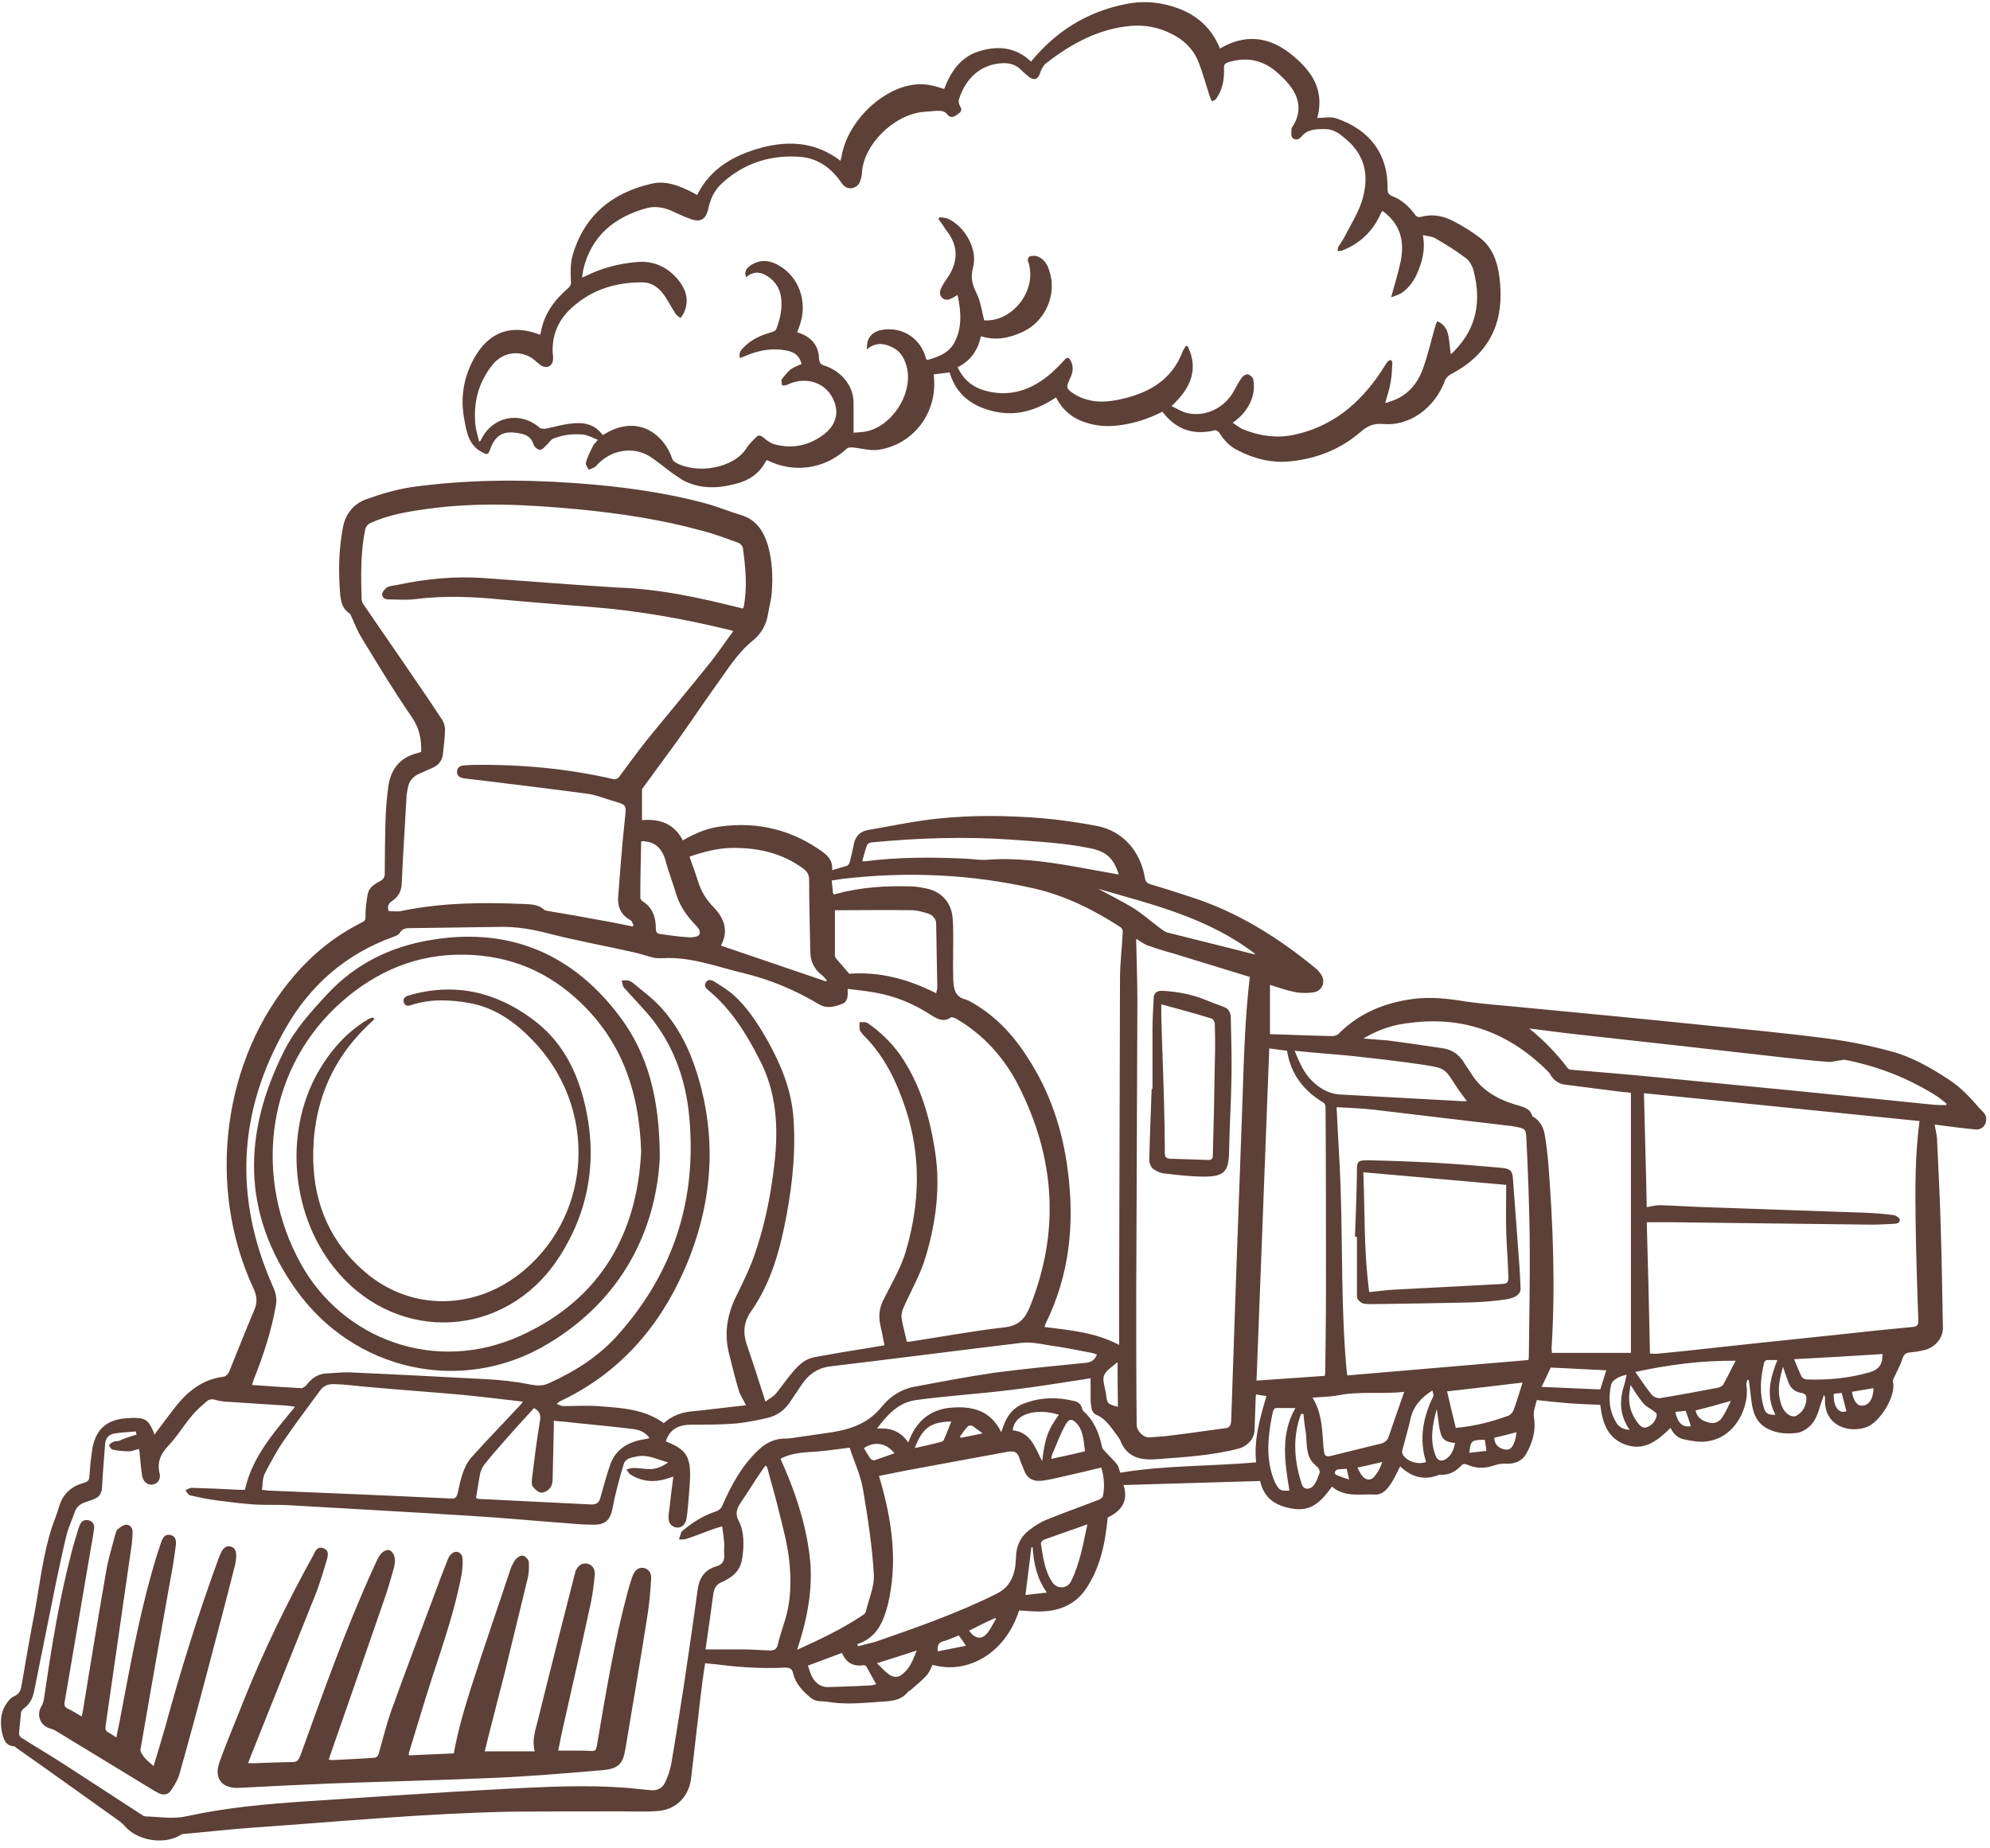 <svg width="646" height="600" viewBox="0 0 646 600" fill="none" xmlns="http://www.w3.org/2000/svg">
<mask id="mask0_55_648" style="mask-type:luminance" maskUnits="userSpaceOnUse" x="0" y="149" width="646" height="451">
<path d="M0 149.059H645.162V600H0V149.059Z" fill="white"/>
</mask>
<g mask="url(#mask0_55_648)">
<path d="M50.134 465.793C52.587 462.567 54.906 459.341 57.359 456.25C61.358 451.344 66.129 447.749 72.681 446.976C73.32 446.841 74.093 446.068 74.362 445.43C77.083 438.71 79.772 431.888 82.594 425.202C83.636 422.749 83.4 420.665 82.224 418.212C66.902 385.114 72.312 343.75 95.497 316.801C101.68 309.576 108.905 303.797 117.406 299.529C118.448 299.025 118.683 298.622 118.683 297.345C118.582 295.027 118.952 292.708 119.355 290.39C119.724 288.206 121.539 287.029 123.32 286.122C124.362 285.618 124.899 284.845 124.899 283.669C124.899 278.024 125 272.211 125.134 266.532C125.269 262.802 125.538 259.207 126.042 255.443C126.814 249.798 129.771 245.934 135.585 244.489C135.954 244.388 136.358 244.254 136.727 244.119C136.862 239.986 136.089 236.257 133.636 232.762C127.856 224.395 122.681 215.759 117.406 207.123C116.129 205.074 115.222 202.755 114.18 200.437C113.911 199.899 113.81 199.395 113.407 199.126C111.223 197.715 110.719 195.531 110.45 193.212C109.812 185.719 109.946 178.394 111.358 171.035C112.265 166.666 114.953 163.441 119.086 162.029C123.723 160.349 128.629 158.938 133.501 158.165C151.176 155.712 168.952 155.578 186.727 156.855C201.042 157.896 215.222 159.711 229.032 163.441C232.897 164.482 236.626 166.028 240.356 167.171C245.397 168.582 247.816 172.345 249.261 176.982C250.672 181.989 250.941 187.029 250.538 192.171C250.403 194.489 249.765 196.808 249.362 199.126C248.858 202.621 247.177 205.712 244.489 207.896C239.315 212.029 235.988 217.708 232.224 222.849C227.991 228.763 223.858 234.98 219.624 240.894C215.995 245.934 212.399 250.672 208.77 255.712C208.669 255.847 208.401 256.115 208.401 256.351C208.401 259.576 208.401 262.802 208.401 266.297C214.18 265.759 218.851 267.439 221.673 272.849C225.672 270.531 229.671 268.851 233.905 268.347C246.169 266.667 257.359 269.489 267.406 276.848C269.22 278.259 270.397 279.939 270.128 282.527C271.808 281.989 273.354 281.619 274.899 281.115C275.269 280.981 275.672 280.443 275.806 280.074C276.311 278.024 276.815 275.941 277.218 273.891C277.722 271.438 279.402 269.892 281.72 269.489C289.315 268.212 296.942 266.532 304.671 265.759C315.759 264.617 326.848 264.751 338.038 265.625C344.22 266.162 350.302 267.07 356.351 268.212C364.483 269.892 370.262 276.344 371.673 285.114C371.942 286.391 372.446 286.761 373.622 287.164C377.991 288.441 382.393 289.852 386.761 291.297C401.579 296.068 414.583 304.167 426.579 313.978C427.487 314.617 428.259 315.524 428.898 316.431C430.444 318.851 429.167 321.841 426.311 322.211C424.395 322.48 422.211 322.48 420.262 322.076C417.708 321.572 415.121 320.665 412.265 319.758C412.265 325.302 412.265 330.712 412.265 335.753C419.12 335.988 425.807 336.257 432.527 336.391C433.165 336.391 434.073 336.122 434.442 335.753C441.264 328.797 449.798 325.437 459.308 324.261C464.852 323.622 470.262 324.261 475.807 325.168C482.124 326.075 488.441 326.478 494.758 327.117C513.575 328.931 532.527 330.712 551.344 332.661C565.256 334.072 579.167 335.349 593.078 337.164C600.067 338.071 607.023 339.482 613.71 341.297C620.531 343.078 626.613 346.572 632.527 350.437C636.526 353.024 639.617 356.351 642.709 359.98C642.977 360.249 643.213 360.484 643.481 360.753C644.758 361.895 645.161 363.206 644.523 364.751C643.885 366.297 642.44 366.935 640.894 366.667C636.929 366.297 632.93 365.759 629.066 365.255C628.797 365.255 628.394 365.121 628.024 365.121C628.293 366.667 628.663 368.111 628.797 369.657C629.167 378.528 629.704 387.567 629.94 396.438C630.343 407.93 630.477 419.523 630.713 430.981C630.847 434.341 628.159 437.567 624.664 438.34C623.118 438.71 621.573 438.978 619.893 439.113C618.75 439.247 618.213 439.617 617.708 440.793C616.936 443.111 615.793 445.296 614.752 447.48C614.617 447.883 614.348 448.253 614.483 448.656C615.659 453.024 610.249 462.063 605.612 463.474C599.53 465.39 592.07 462.567 592.44 454.2C592.44 453.797 592.44 453.427 592.07 452.89C591.936 453.293 591.801 453.797 591.667 454.2C590.39 457.392 589.987 461.021 587.164 463.34C586.257 464.113 584.98 464.886 583.804 465.155C580.477 465.659 576.983 465.524 573.757 463.844C570.296 462.063 569.12 458.938 568.616 455.343C568.347 452.89 567.977 450.437 567.708 448.118C567.574 448.118 567.44 448.118 567.204 447.984C567.07 448.656 566.801 449.16 566.936 449.798C567.977 456.25 563.71 466.7 554.167 467.977C551.714 468.347 549.16 467.843 546.707 467.339C544.624 466.935 543.213 465.524 542.305 463.609C538.307 467.473 534.073 471.203 527.89 469.12C521.842 467.07 520.161 461.929 519.489 456.116C516.028 455.981 512.668 455.847 509.308 455.611C505.981 455.343 502.487 454.973 498.891 454.57C498.488 456.384 497.581 458.165 497.984 460.383C498.622 464.482 497.48 468.481 495.397 472.11C493.851 474.664 491.297 475.437 488.441 475.202C487.534 475.202 486.626 475.336 485.753 475.571C482.527 476.747 479.436 476.982 476.344 475.571C475.437 475.202 474.899 475.202 474.261 475.974C472.48 477.755 470.262 479.066 467.574 478.797C467.305 478.797 467.036 478.797 466.936 478.931C462.298 480.746 458.165 479.57 454.536 476.109C453.663 477.755 452.89 479.435 451.983 480.981C450.672 483.199 448.891 485.383 446.438 485.249C441.667 484.98 436.492 486.29 432.393 482.661C429.301 486.929 426.075 490.793 420.027 489.886C414.583 489.113 410.35 486.794 409.073 480.847C394.221 481.25 379.671 481.754 364.718 482.157C366.532 487.702 363.575 490.793 359.577 492.708C358.804 501.109 357.124 509.073 352.487 515.927C349.53 520.296 344.893 522.749 339.449 523.118C336.626 523.387 333.804 523.017 330.813 522.883C326.311 537.063 313.811 543.75 302.722 540.524C302.083 541.835 301.579 543.246 300.538 544.254C298.992 545.934 297.077 547.379 295.397 548.925C295.262 549.026 294.993 549.026 294.859 549.16C292.036 552.89 287.668 552.251 283.905 552.655C278.898 553.024 273.723 553.427 268.582 552.52C266.768 552.251 264.852 552.655 263.172 551.243C260.585 549.026 258.266 546.707 257.493 543.38C257.124 541.7 256.351 541.431 254.671 541.431C250.403 541.7 246.169 541.566 241.767 541.297C237.534 541.062 233.266 540.39 228.898 540.02C228.36 543.38 227.856 546.976 227.453 550.571C226.445 559.476 225.403 568.38 224.362 577.251C223.723 583.065 219.724 587.433 213.81 587.97C209.812 588.34 205.813 588.105 201.815 588.105C189.953 588.105 178.125 588.105 166.129 588.206C138.172 588.743 110.181 591.431 82.224 593.38C74.765 593.884 67.272 594.792 59.677 595.43C59.274 595.43 58.904 595.565 58.501 595.833C53.226 599.059 44.59 597.614 40.591 592.977C40.087 592.339 39.449 591.835 38.777 591.297C27.587 583.333 16.499 575.336 5.275 567.473C5.04 567.204 4.771 566.969 4.368 566.969C1.68 566.7 1.176 564.617 0.638 562.433C-7.45466e-05 559.341 0.134 556.25 1.814 553.562C2.453 552.52 3.36 551.344 4.368 550.84C6.048 550.202 6.687 549.026 6.956 547.48C8.367 539.247 9.778 530.981 11.357 522.883C13.004 513.743 14.046 504.335 17.003 495.43C17.776 493.246 18.683 491.028 19.321 488.71C20.632 484.745 23.454 482.426 27.453 481.384C28.595 480.981 28.999 480.477 28.999 479.301C29.267 476.21 29.503 473.118 30.04 470.027C31.183 463.978 34.812 460.887 40.995 460.484C41.364 460.484 41.767 460.484 42.271 460.383C47.177 460.249 48.085 460.753 50 465.255C49.865 465.39 50 465.659 50.134 465.793ZM44.321 465.793C44.22 465.39 44.22 465.155 44.086 464.751C41.633 465.02 39.046 465.02 36.727 465.524C35.45 465.793 34.274 466.935 34.14 468.616C33.77 473.387 33.367 478.159 33.132 482.93C32.997 484.745 32.359 485.887 30.914 486.525C29.906 487.063 28.864 487.298 27.823 487.702C26.176 488.206 25 489.113 24.361 490.659C23.454 493.38 22.177 495.934 21.539 498.656C20.228 503.931 19.187 509.207 18.044 514.516C15.726 525.974 13.407 537.567 11.089 549.026C10.685 551.243 9.778 553.159 7.863 554.57C7.359 554.973 6.821 555.612 6.821 556.116C6.586 558.434 6.317 560.753 6.183 563.071C6.183 563.474 6.687 564.113 7.224 564.382C11.458 567.07 15.86 569.657 20.094 572.379C28.864 578.024 37.5 583.703 46.27 589.382C46.64 589.651 47.043 589.751 47.413 589.751C51.68 589.886 55.947 590.659 60.316 589.751C73.085 586.929 85.954 585.753 98.992 584.879C121.001 583.434 143.044 581.888 165.087 580.746C177.856 580.108 190.726 579.469 203.495 580.477C206.082 580.746 208.77 581.015 211.358 581.25C213.172 581.384 214.852 580.746 215.726 579.066C216.767 577.016 217.54 574.798 217.944 572.48C219.355 564.247 220.632 555.88 221.942 547.614C223.488 537.198 225.034 526.747 226.445 516.297C226.949 512.433 228.629 509.745 232.493 508.569C234.442 508.064 235.316 506.754 235.081 504.57C234.946 503.427 235.215 502.117 235.081 500.84C234.946 499.16 234.677 497.345 234.442 495.564C232.997 495.934 231.855 496.337 230.813 496.707C228.125 497.749 225.403 498.79 222.715 499.664C222.043 499.933 221.169 499.798 220.397 499.798C220.632 499.025 220.901 498.253 221.169 497.48C221.27 497.245 221.673 496.976 221.942 496.707C225.034 494.153 228.36 492.07 232.224 490.793C233.401 490.39 234.039 489.886 234.543 488.71C237.399 482.157 240.759 475.974 246.035 470.934C248.723 468.347 251.714 466.935 255.444 467.07C255.948 467.07 256.351 466.935 256.855 466.935C260.45 466.431 263.945 465.927 267.54 465.39C274.63 464.482 281.351 462.836 286.223 456.754C288.811 453.528 292.44 451.109 296.539 450.302C305.309 448.656 314.079 446.976 322.984 445.665C332.762 444.388 342.54 443.481 352.487 442.473C354.167 442.339 355.444 441.566 356.082 439.751C355.444 439.617 354.94 439.348 354.402 439.247C349.765 438.34 345.128 437.433 340.491 436.794C337.534 436.257 334.308 435.618 331.351 436.021C310.854 438.474 290.222 441.163 269.724 443.616C265.087 444.12 262.13 446.573 259.812 450.202C258.669 451.882 257.628 453.528 256.452 455.208C254.671 457.93 252.218 459.61 249.126 460.383C245.766 461.156 242.406 461.794 239.079 462.164C234.173 462.567 229.267 462.567 224.362 462.567C220.397 462.567 217.406 463.978 216.129 467.977C222.715 470.564 224.261 472.883 223.992 480.074C223.858 483.064 223.589 486.021 223.354 488.844C223.219 490.255 223.085 491.801 222.816 493.246C222.446 495.161 221.035 496.203 219.489 495.934C217.944 495.699 216.902 494.388 217.036 492.473C217.036 491.7 217.171 490.927 217.272 490.155C217.675 486.66 218.044 483.199 218.582 479.435C217.54 479.704 216.902 479.973 216.129 480.208C212.13 481.384 208.266 480.981 204.772 478.797C204.133 478.427 203.763 477.655 203.36 477.117C204.133 476.882 204.906 476.613 205.679 476.613C207.493 476.613 209.173 476.982 210.988 476.982C213.038 476.982 214.953 476.21 216.902 474.798C213.306 473.891 210.215 472.11 206.72 472.883C204.906 473.253 202.991 473.521 202.453 475.437C201.042 480.074 199.765 484.845 198.858 489.617C198.219 493.246 196.673 495.027 192.944 495.027C190.356 495.027 187.903 494.926 185.316 494.657C174.63 493.884 163.945 492.843 153.36 492.204C133.501 490.927 113.676 489.886 93.817 488.71C90.087 488.474 86.358 488.71 82.594 488.474C78.629 488.206 74.63 487.702 70.497 487.164C67.54 486.794 64.583 486.156 61.727 485.517C61.089 485.383 60.685 484.476 60.181 483.837C60.82 483.569 61.593 483.064 62.231 483.064C67.406 483.199 72.413 483.434 77.587 483.703C78.226 483.703 78.999 483.703 79.503 483.703C81.956 472.749 89.046 465.02 95.766 456.754C94.859 456.62 94.086 456.519 93.313 456.384C87.265 455.981 81.183 455.611 75.134 455.208C73.454 455.074 71.774 455.074 70.228 454.57C68.952 454.2 68.044 454.2 67.137 454.973C65.356 456.519 63.542 458.064 62.13 459.845C59.543 462.937 57.493 466.431 54.772 469.254C52.184 471.976 50.907 474.664 51.815 478.427C52.319 480.343 51.042 481.888 49.361 482.023C47.816 482.157 46.539 481.116 46.136 479.2C45.766 476.882 45.632 474.563 45.363 472.245C45.363 471.573 45.228 471.068 45.094 470.43C43.952 470.665 42.91 471.203 42.003 471.203C40.222 471.203 38.407 471.068 36.593 470.665C36.089 470.564 35.45 469.657 35.45 469.254C35.45 468.884 36.358 468.347 36.861 468.112C37.365 467.843 38.004 467.977 38.542 467.843C40.591 466.935 42.54 466.297 44.321 465.793ZM81.821 449.664C87.265 450.067 92.54 450.437 97.816 450.706C98.32 450.706 99.093 450.202 99.496 449.664C101.176 447.48 103.226 446.068 105.948 445.934C108.401 445.8 110.719 445.564 113.138 445.564C127.856 446.203 142.406 446.976 157.09 447.749C162.13 447.984 167.171 448.521 172.177 449.53C174.496 449.933 176.176 450.067 178.36 449.025C186.862 445.161 194.59 440.255 200.806 433.165C218.716 412.937 226.311 389.348 223.723 362.433C222.715 351.21 219.086 340.658 212.265 331.62C209.308 327.755 205.679 324.261 202.453 320.531C202.083 320.027 202.083 319.119 201.815 318.347C202.587 318.347 203.226 318.212 203.898 318.347C204.402 318.481 205.04 318.75 205.444 319.119C208.535 321.707 211.761 324.025 214.449 326.982C220.128 333.165 223.858 340.658 226.311 348.622C232.997 370.161 231.216 391.297 222.312 411.929C213.945 431.116 200.806 446.068 181.586 455.074C181.452 455.208 181.317 455.343 180.679 455.847C181.586 456.116 182.224 456.519 182.863 456.519C186.996 456.519 191.129 456.25 195.262 456.62C202.352 457.157 209.442 457.661 215.491 462.063C217.944 459.845 220.766 458.703 223.992 458.3C225.907 458.064 227.991 457.93 229.906 457.661C234.039 457.157 238.038 456.754 242.171 456.25C241.263 454.435 240.222 452.89 239.718 451.109C238.542 447.211 237.634 443.246 236.626 439.348C235.081 433.064 235.988 427.117 238.811 421.203C241.398 416.028 243.952 410.753 245.632 405.343C248.589 396.304 250.403 386.895 251.445 377.386C252.722 365.759 252.083 354.57 246.539 343.985C242.305 335.618 237.399 327.755 230.175 321.707C229.402 321.068 228.36 320.296 229.133 318.985C229.906 317.708 231.216 318.212 232.124 318.851C234.173 320.161 236.358 321.438 238.172 323.118C242.944 327.386 246.27 332.796 249.362 338.206C253.495 345.665 256.72 353.528 257.493 362.029C258.401 372.749 257.359 383.434 255.444 393.985C253.36 405.208 250.538 416.163 243.851 425.706C241.398 429.167 241.129 432.661 242.406 436.525C244.489 442.574 246.405 448.521 248.488 455.074C249.765 454.066 250.941 453.528 251.714 452.655C253.259 450.84 254.671 448.757 256.216 446.841C258.401 444.12 260.585 441.431 264.315 440.659C269.355 439.751 274.395 438.844 279.402 438.071C281.989 437.702 284.577 437.164 287.13 436.794C286.626 434.341 286.223 432.157 285.719 429.973C285.081 426.848 285.585 424.16 287.13 421.337C289.583 416.431 292.44 411.66 293.985 406.485C298.622 390.894 299.126 375.302 293.851 359.577C290.995 351.075 287.265 343.347 281.082 336.895C280.309 336.122 279.536 335.349 279.133 334.442C278.898 333.669 279.032 332.796 279.032 331.888C279.906 331.888 280.948 331.754 281.586 332.124C285.719 334.98 289.214 338.34 292.171 342.439C298.858 352.117 301.949 363.071 303.629 374.395C305.309 385.753 303.763 397.077 300.538 407.93C298.858 413.71 295.766 418.985 293.313 424.529C292.809 425.571 292.54 426.982 292.675 428.024C293.078 430.611 293.851 433.064 294.355 435.618C294.624 435.618 294.993 435.618 295.262 435.618C305.444 434.073 315.625 432.157 325.941 430.981C330.444 430.477 332.493 428.528 334.173 424.664C344.22 399.933 342.54 375.941 330.578 352.386C325.941 343.347 319.22 335.887 310.35 330.712C309.812 330.477 308.905 330.074 308.669 330.343C306.485 331.888 304.536 330.981 302.621 329.805C296.808 325.941 290.625 323.387 283.804 322.211C280.948 321.707 278.125 321.438 275.168 321.068C275.269 323.253 275.269 325.302 273.354 325.941C271.035 326.848 268.448 327.621 265.86 326.075C258.132 321.438 249.899 317.977 241.129 315.894C232.493 313.844 223.992 310.484 214.852 311.122C214.079 311.122 213.172 311.122 212.399 310.988C210.215 310.484 207.997 309.711 205.813 309.207C196.673 307.124 187.399 305.477 178.226 303.125C172.816 301.714 167.54 300.806 162.13 300.941C152.587 301.075 143.044 301.21 133.501 301.344C131.956 301.344 130.679 301.344 129.771 302.89C129.402 303.528 128.495 303.898 127.722 304.167C112.265 309.711 100.638 319.892 92.675 333.938C77.184 361.021 75.907 388.978 88.542 417.574C89.449 419.523 89.953 421.438 89.583 423.656C88.138 432.157 85.45 440.255 82.224 448.253C82.224 448.521 81.956 449.025 81.821 449.664ZM241.129 197.58C241.129 197.446 241.263 197.345 241.398 197.211C242.675 190.625 242.036 184.173 241.129 177.755C240.995 177.218 240.356 176.579 239.852 176.31C235.988 174.899 231.989 173.353 227.991 172.345C214.852 168.716 201.31 166.666 187.634 165.356C171.27 163.81 154.906 162.937 138.542 165.255C132.224 166.129 125.907 167.171 120.128 169.892C119.456 170.127 118.817 171.035 118.582 171.673C117.036 179.301 117.137 186.895 117.406 194.489C117.406 195.128 117.675 195.8 118.044 196.304C121.909 201.982 125.773 207.527 129.637 213.172C134.173 219.892 138.81 226.445 143.179 233.165C143.952 234.207 144.456 235.618 144.456 236.895C144.456 239.348 144.086 241.935 143.817 244.489C143.683 246.707 142.54 248.353 140.491 249.261C139.046 249.899 137.5 250.571 136.089 251.21C134.039 252.117 132.728 253.662 132.359 255.981C132.224 256.989 131.956 257.896 131.956 258.938C131.452 268.212 130.813 277.621 130.41 286.895C130.309 289.617 129.133 291.297 127.218 292.574C126.042 293.347 125.672 294.388 126.176 295.8C127.453 295.8 128.864 296.068 130.175 295.8C143.179 293.078 156.317 292.943 169.489 293.481C171.909 293.615 174.63 293.481 176.68 295.396C176.949 295.665 177.587 295.665 177.991 295.8C183.401 296.707 188.81 297.614 194.086 298.622C197.816 299.261 201.579 300.033 205.309 300.806C205.444 300.706 205.544 300.571 205.679 300.437C205.309 299.798 205.175 299.025 204.671 298.757C201.579 297.076 200.403 294.388 200.672 291.163C201.31 282.661 201.949 274.261 202.856 265.894C203.36 261.257 203.495 261.391 199.126 260.08C196.405 259.308 193.716 258.165 190.995 257.762C180.544 256.351 170.128 255.074 159.677 253.797C156.72 253.394 153.864 253.125 150.907 252.755C149.63 252.621 148.219 252.117 148.353 250.437C148.454 248.891 149.765 248.488 151.042 248.488C151.815 248.488 152.722 248.353 153.495 248.353C168.952 248.118 184.173 249.529 199.261 252.99C199.765 253.125 200.538 252.755 200.907 252.352C203.898 248.353 206.72 244.388 209.812 240.49C216.499 232.258 223.354 224.126 230.04 215.759C232.897 212.298 235.316 208.535 238.038 204.939C237.265 204.671 236.626 204.435 235.854 204.301C221.405 200.806 206.72 198.219 191.902 197.076C182.09 196.304 172.312 195.531 162.5 194.623C153.36 193.716 144.22 193.347 135.047 194.489C132.09 194.892 129.133 194.623 126.042 194.623C124.866 194.623 123.858 193.851 124.093 192.708C124.227 191.935 125.134 191.028 125.773 190.625C126.814 190.121 128.091 190.121 129.267 189.852C138.273 187.937 147.581 187.029 156.855 187.668C171.27 188.709 185.853 189.852 200.269 190.759C213.945 191.162 227.453 194.119 241.129 197.58ZM535.618 439.482C536.761 439.482 537.534 439.617 538.307 439.482C545.296 438.844 552.251 438.071 559.207 437.298C575.706 435.484 592.305 433.837 608.804 432.023C612.803 431.62 616.801 431.25 620.8 430.847C621.842 430.746 622.749 430.611 622.749 428.931C622.346 417.843 621.976 406.754 621.842 395.531C621.707 385.114 621.707 374.664 623.118 363.978C593.481 361.021 563.844 357.93 533.669 354.939C533.938 367.439 534.342 379.704 534.577 391.935C536.122 391.667 537.433 391.297 538.844 391.297C543.75 391.431 548.622 391.801 553.394 391.935C570.8 392.574 588.206 393.111 605.612 393.75C608.703 393.884 611.66 394.12 614.752 394.523C615.524 394.657 616.667 395.43 616.667 395.934C616.936 397.077 615.659 397.345 614.752 397.345C612.299 397.48 609.846 397.614 607.393 397.614C586.022 397.345 564.751 397.077 543.347 396.841C540.524 396.841 537.668 396.841 534.577 396.841C534.98 411.156 535.35 425.302 535.618 439.482ZM363.307 436.66C363.307 429.57 363.307 422.883 363.307 416.163C363.441 383.434 363.441 350.706 363.575 318.078C363.575 312.802 364.214 307.661 364.483 302.486C364.483 302.117 364.214 301.344 363.811 301.075C355.074 295.396 345.766 290.759 335.585 288.441C315.121 283.804 294.355 282.896 273.488 285.349C272.312 285.484 271.169 285.753 269.993 285.887C270.128 287.433 270.262 288.71 270.397 289.852C270.397 289.986 270.531 290.121 270.632 290.39C270.901 290.39 271.169 290.39 271.304 290.255C279.268 288.071 287.534 287.533 295.766 287.802C297.581 287.802 299.395 288.206 301.176 288.575C305.578 289.617 308.535 292.843 309.173 297.345C309.442 299.664 309.442 302.117 309.442 304.57C309.442 309.072 309.308 313.441 309.442 317.977C309.577 320.934 309.946 323.757 313.575 324.529C313.945 324.664 314.348 324.933 314.718 325.033C322.581 329.301 328.629 335.618 333.401 343.078C340.894 354.435 344.993 366.935 346.673 380.343C348.858 397.48 347.211 413.978 339.449 429.704C339.348 429.939 339.214 430.343 339.079 430.847C347.312 431.888 355.444 432.527 363.307 436.66ZM368.851 304.805C368.851 305.343 368.851 305.712 368.851 306.115C368.985 312.433 369.221 318.75 369.221 324.933C369.12 356.62 368.985 388.34 368.851 420.027C368.851 434.207 368.851 448.387 368.985 462.567C368.985 464.617 371.169 466.801 373.085 466.7C374.765 466.566 376.445 466.431 378.259 466.297C384.711 465.524 391.129 464.617 397.715 463.71C399.126 463.609 399.53 462.836 399.664 461.391C400.807 427.52 401.983 393.481 403.259 359.577C403.764 345.531 404.032 331.351 405.712 317.204C405.309 317.07 404.671 316.801 404.032 316.667C397.446 314.617 390.894 312.668 384.308 310.618C380.712 309.442 376.983 308.568 373.488 307.258C371.808 306.888 370.531 305.847 368.851 304.805ZM442.574 337.164C445.128 337.433 447.85 337.567 450.437 337.802C456.485 338.575 462.534 339.482 468.616 340.39C471.573 340.894 473.891 342.574 475.437 345.296C476.075 346.304 476.848 347.345 477.487 348.387C480.712 353.797 485.854 356.754 491.667 358.568C493.985 359.341 496.573 359.476 497.48 362.433C497.48 362.567 497.715 362.668 497.85 362.668C500.034 363.978 501.075 366.163 501.479 368.481C501.983 371.572 502.352 374.664 502.621 377.755C504.167 397.749 504.94 417.843 503.663 437.937C503.663 438.34 503.797 438.71 503.797 439.247C512.299 439.247 520.665 439.247 529.436 439.247C529.436 411.257 529.436 383.031 529.436 354.805C528.528 354.704 527.756 354.57 526.983 354.57C520.531 353.797 514.079 352.89 507.762 352.117C505.981 351.848 504.57 350.84 503.528 349.294C503.26 348.757 502.89 348.253 502.487 347.849C490.256 335.618 475.672 329.939 458.434 332.023C452.487 332.527 447.346 334.341 442.574 337.164ZM433.938 359.476C433.938 359.98 433.804 360.249 433.938 360.349C434.308 368.985 434.946 377.621 435.215 386.257C435.854 405.847 435.35 425.571 437.164 445.161C437.164 445.564 437.298 446.068 437.399 446.573C457.124 444.892 476.579 443.246 496.169 441.566C496.304 440.659 496.304 440.255 496.304 439.751C496.438 427.117 496.707 414.617 496.573 401.982C496.438 391.431 496.035 380.847 495.531 370.296C495.397 366.431 495.262 366.431 491.532 365.759C491.028 365.659 490.524 365.524 489.987 365.524C475.437 363.844 460.854 362.029 446.438 360.349C442.305 359.845 438.172 359.711 433.938 359.476ZM278.259 533.837C278.36 534.106 278.495 534.207 278.629 534.476C280.444 533.972 282.359 533.569 284.173 533.064C297.446 528.427 310.854 523.79 323.488 517.473C326.848 515.793 328.495 513.34 329.268 510.114C329.671 508.703 329.671 507.292 329.805 505.88C329.805 502.117 331.216 499.025 334.039 496.841C335.719 495.564 337.668 494.254 339.583 493.481C345.262 491.163 351.075 489.113 356.72 486.929C357.258 486.66 357.897 486.29 358.031 485.753C358.669 482.661 358.401 479.435 357.493 476.478C353.259 477.52 348.992 478.528 344.893 479.435C342.675 479.973 340.491 480.477 338.307 480.746C335.081 481.116 333.266 479.839 332.258 476.882C331.72 475.571 331.216 474.429 330.813 473.118C330.175 471.337 329.032 471.068 327.218 471.337C318.212 473.017 309.039 474.664 300.034 476.344C295.128 477.251 290.356 478.159 285.35 479.2C285.45 479.704 285.585 480.074 285.719 480.477C289.583 493.884 291.532 507.292 288.172 521.203C286.626 526.882 284.577 531.754 278.259 533.837ZM85.047 483.703C86.223 483.837 86.862 483.972 87.5 483.972C107.09 484.745 126.68 485.618 146.27 486.525C147.816 486.66 148.219 486.156 148.589 484.745C149.496 480.612 150.269 476.344 153.091 473.118C158.266 467.339 163.81 461.66 169.086 455.981C169.22 455.746 169.489 455.611 169.724 455.074C163.038 454.301 156.72 453.528 150.269 452.89C140.491 451.982 130.679 451.344 120.901 450.437C117.036 450.202 113.138 449.53 109.274 449.429C107.359 449.294 105.41 449.429 103.999 451.344C100.134 456.62 96.136 461.929 92.406 467.339C89.953 470.8 87.903 474.664 85.954 478.427C85.181 479.973 85.316 481.888 85.047 483.703ZM412.03 340.39C410.618 376.478 409.308 412.298 407.897 448.253C415.356 447.749 422.581 447.211 430.074 446.707C430.074 446.337 430.208 445.8 430.208 445.296C430.309 436.257 430.444 427.251 430.444 418.347C430.444 398.757 430.444 379.066 430.309 359.476C430.309 358.938 430.074 358.3 429.671 358.031C423.219 354.167 418.985 348.757 417.809 341.163C415.894 340.894 413.945 340.658 412.03 340.39ZM496.438 333.938C501.21 337.802 505.343 342.07 508.938 346.841C509.207 347.211 509.846 347.345 510.35 347.345C519.12 348.118 527.89 348.757 536.761 349.664C567.204 352.621 597.48 355.578 627.89 358.703C629.167 358.804 630.477 358.804 631.754 358.804C631.754 358.703 631.889 358.568 631.889 358.3C630.847 357.527 629.839 356.62 628.663 355.847C619.523 350.067 609.577 346.169 599.026 344.12C598.522 343.985 597.984 344.254 597.48 344.254C596.069 344.388 594.758 344.892 593.347 344.758C588.206 344.388 582.93 343.75 577.756 343.212C555.074 340.658 532.527 338.071 509.98 335.618C505.444 335.114 500.941 334.442 496.438 333.938ZM253.36 473.656C257.762 483.3 261.223 493.38 262.668 503.931C264.214 514.617 262.265 525.067 258.77 535.652C266.532 532.157 273.488 528.797 280.04 524.429C280.444 524.16 280.948 523.79 281.082 523.253C281.989 519.254 283.905 515.155 283.669 511.156C283.132 501.982 281.72 492.843 280.175 483.703C279.402 478.931 277.218 474.429 275.806 470.027C272.312 470.43 269.22 470.934 266.129 471.203C261.761 471.573 257.359 471.438 253.36 473.656ZM268.078 318.615C268.179 318.481 268.313 318.481 268.448 318.347C267.944 317.843 267.54 317.204 267.036 316.801C264.315 314.751 263.038 312.164 263.038 308.804C262.903 301.21 262.668 293.481 262.668 285.887C262.668 284.072 262.13 283.031 260.719 281.989C253.763 276.848 245.766 275.168 237.265 275.302C232.762 275.437 228.36 276.579 223.858 278.125C224.765 280.981 225.806 283.535 226.579 286.122C227.587 289.348 229.267 292.171 231.72 294.624C235.316 298.387 236.492 302.486 234.039 307.023C245.397 310.887 256.72 314.751 268.078 318.615ZM229.032 535.517C233.132 535.517 236.862 535.517 240.759 535.517C243.851 535.517 246.808 535.753 249.899 535.887C251.311 535.887 252.218 535.383 252.487 533.972C252.991 531.754 253.763 529.57 254.402 527.386C256.855 520.296 256.989 512.937 256.082 505.612C255.444 500.571 254.032 495.564 252.856 490.659C251.714 485.887 250.269 481.116 248.992 476.21C248.858 476.109 248.589 475.974 248.488 475.84C247.95 476.613 247.446 477.251 246.942 478.024C244.724 481.25 242.675 484.61 240.491 487.836C239.18 489.751 238.542 491.431 239.852 493.884C241.633 497.48 241.532 501.613 240.995 505.612C240.625 508.703 239.18 510.887 236.626 512.433C235.854 512.836 235.215 513.34 234.442 513.609C232.762 514.247 231.855 515.524 231.586 517.339C230.813 523.253 229.906 529.335 229.032 535.517ZM154.536 486.391C155.04 486.525 155.175 486.66 155.309 486.66C167.54 487.298 179.772 487.836 192.171 488.474C193.582 488.474 194.489 487.836 194.859 486.391C195.901 482.796 196.808 479.2 198.085 475.571C199.496 471.438 202.587 469.019 206.586 467.843C207.863 467.473 209.308 467.339 210.854 466.935C209.543 465.02 207.628 464.247 205.544 463.978C199.126 463.206 192.675 462.567 186.223 461.929C184.173 461.66 182.09 461.525 179.772 461.29C179.772 462.164 179.772 462.836 179.772 463.609C179.671 469.12 179.536 474.664 179.402 480.208C179.402 481.25 179.133 482.527 178.495 483.199C177.856 483.972 176.546 484.745 175.538 484.61C174.63 484.476 173.589 483.434 172.95 482.661C172.581 482.157 172.581 481.116 172.681 480.208C173.454 473.891 174.227 467.574 175.269 461.391C175.672 459.341 175.134 458.165 173.353 457.157C169.355 461.525 165.356 465.927 161.492 470.43C159.946 472.11 158.535 473.891 157.09 475.706C156.586 476.344 156.216 477.251 155.948 478.024C155.41 480.612 155.04 483.434 154.536 486.391ZM294.859 468.347C297.312 461.391 302.083 457.527 308.905 457.023C315.491 456.519 321.539 457.796 325.034 465.02C325.403 463.978 325.538 463.474 325.807 462.836C326.949 459.61 328.898 457.023 332.258 455.746C337.534 453.663 343.078 453.528 348.488 454.839C349.899 455.074 350.941 455.847 351.311 457.392C351.311 457.661 351.445 457.93 351.714 458.165C355.175 461.29 356.855 465.39 357.762 469.892C357.897 470.564 358.669 471.068 359.039 471.573C360.215 472.883 361.492 474.025 362.534 475.336C363.172 476.109 363.307 477.251 363.676 478.159C378.259 475.706 392.944 476.109 407.762 474.798C406.989 467.204 409.073 460.249 411.122 453.293C410.081 453.159 408.938 452.89 407.762 452.755C407.628 453.159 407.628 453.427 407.628 453.663C407.527 457.292 407.393 460.887 407.258 464.382C407.124 467.204 404.94 469.523 402.218 470.296C393.347 472.614 384.173 473.118 375.034 473.79C369.758 474.16 365.625 472.883 363.575 467.473C363.441 467.204 363.307 467.07 363.172 466.801C360.988 463.978 359.173 460.618 355.578 459.207C355.074 458.938 354.536 458.165 354.402 457.527C354.167 456.384 354.032 455.074 354.032 453.931C354.032 451.882 354.032 449.664 354.032 447.48C353.125 447.614 352.352 447.749 351.579 447.883C343.985 449.025 336.358 450.302 328.763 451.21C318.313 452.52 307.762 453.159 297.312 454.57C291.667 455.343 288.038 459.341 284.677 463.844C288.945 463.474 292.305 464.617 294.859 468.347ZM275.672 316.163C285.35 315.39 294.758 317.843 303.898 322.48C304.032 321.707 304.268 321.169 304.268 320.531C304.167 313.71 304.032 306.754 303.898 299.933C303.898 298.253 302.722 297.076 301.176 296.572C299.496 296.068 297.715 295.531 296.035 295.531C287.769 295.396 279.536 295.531 271.169 295.531C271.035 295.531 271.035 295.665 271.035 295.665C271.035 300.706 271.035 305.578 271.035 310.349C271.035 310.753 271.405 311.122 271.673 311.525C272.95 312.937 274.126 314.348 275.672 316.163ZM420.262 341.163C421.808 344.892 423.219 348.253 425.807 350.84C428.259 353.259 431.216 355.074 434.711 355.343C447.984 356.115 461.391 356.754 474.664 357.527C475.168 357.527 475.672 357.527 476.21 357.527C474.899 355.712 473.622 354.167 472.581 352.486C469.12 347.076 469.12 346.841 462.668 345.8C454.301 344.523 445.901 343.615 437.534 342.708C431.989 342.204 426.311 341.801 420.262 341.163ZM363.172 283.938C361.492 278.528 359.039 276.478 354.032 275.437C345.397 273.622 336.626 273.253 327.856 272.581C312.903 271.572 297.95 272.076 283.132 273.488C282.493 273.488 281.586 273.891 281.485 274.395C280.813 276.075 280.444 277.755 279.906 279.57C280.309 279.671 280.444 279.671 280.578 279.671C291.532 278.259 302.487 278.259 313.575 278.797C315.759 278.898 318.078 279.301 320.262 279.167C329.671 278.394 338.945 279.671 348.085 281.216C352.991 282.124 358.031 283.031 363.172 283.938ZM455.847 451.882C448.891 452.755 441.532 451.613 434.442 453.024C431.754 453.528 429.032 453.528 426.075 453.797C428.898 458.3 429.167 463.34 429.536 468.347C429.536 469.254 429.671 470.296 429.805 471.203C429.94 472.48 430.309 473.017 431.855 472.749C437.399 471.337 443.078 470.027 448.622 468.616C449.395 468.347 450.437 467.574 450.672 466.801C452.352 461.929 454.032 457.023 455.847 451.882ZM208.266 273.118C208.266 273.118 208.132 273.253 208.132 273.353C207.997 279.435 207.863 285.349 207.863 291.398C207.863 291.801 208.132 292.305 208.535 292.574C211.862 294.624 212.903 297.849 212.903 301.478C212.903 302.486 213.172 303.125 214.315 303.259C217.406 303.663 220.397 304.167 223.488 304.301C224.63 304.435 226.579 304.167 226.949 303.528C227.722 302.117 226.311 300.941 225.403 299.933C222.715 297.076 220.632 293.985 219.489 290.255C218.313 286.391 216.902 282.661 215.86 278.797C214.583 275.033 212.265 273.118 208.266 273.118ZM563.441 441.801C552.251 441.7 541.667 443.111 530.847 445.43C532.661 447.984 534.342 450.571 536.122 452.755C536.761 453.528 538.071 454.066 538.979 453.931C545.296 452.89 551.479 451.747 557.661 450.571C558.3 450.437 558.938 450.067 559.342 449.664C560.753 447.211 561.895 444.657 563.441 441.801ZM494.254 448.891C485.753 449.933 477.621 450.84 469.758 451.747C470.665 455.612 471.573 459.61 472.581 463.609C478.528 463.071 484.207 461.66 489.751 459.61C490.39 459.341 491.028 458.568 491.297 457.93C492.44 454.973 493.212 452.117 494.254 448.891ZM356.485 288.575C360.215 290.625 363.945 292.439 367.574 294.624C370.766 296.572 373.622 299.16 376.579 301.344C377.352 301.848 377.991 302.486 378.898 302.755C387.937 305.074 397.077 307.258 406.082 309.576C406.485 309.711 406.855 309.711 407.628 309.845C392.305 297.984 374.261 293.716 356.485 288.575ZM352.991 494.926C347.984 496.707 343.448 498.253 338.811 499.933C338.441 500.067 337.802 500.84 337.903 501.21C338.575 505.477 339.079 509.845 341.532 513.609C343.078 516.062 346.539 515.927 347.715 513.34C350.538 507.661 351.579 501.478 352.991 494.926ZM582.393 441.297C583.3 443.347 583.938 445.161 584.846 446.976C585.114 447.48 586.022 447.883 586.526 447.883C593.481 448.118 600.168 447.48 606.889 445.564C609.98 444.657 611.122 442.977 611.122 439.617C601.613 440.255 592.204 440.793 582.393 441.297ZM273.354 536.66C269.624 538.071 265.995 539.382 262.265 540.793C262.534 541.566 262.769 542.339 263.038 543.112C264.079 545.934 265.995 547.883 269.086 547.749C273.488 547.614 277.856 547.48 282.258 547.245C283.031 547.245 283.804 546.976 284.442 546.841C283.401 544.926 282.359 543.112 281.351 541.297C281.216 540.927 280.679 540.524 280.309 540.659C277.083 541.163 274.63 539.886 273.354 536.66ZM418.582 483.972C417.036 474.664 415.625 465.659 420.531 457.157C418.481 457.157 416.264 457.157 414.214 457.157C413.811 457.157 413.441 457.661 413.307 458.064C412.937 459.476 412.668 461.021 412.399 462.567C411.391 468.884 411.257 475.067 413.811 481.116C415.255 483.972 415.625 484.073 418.582 483.972ZM500.437 450.302C506.889 450.571 513.206 450.84 519.489 451.109C520.161 449.025 520.8 446.976 521.438 444.892C515.39 444.657 509.308 444.254 503.394 444.019C502.487 445.934 501.579 447.984 500.437 450.302ZM462.937 474.664C460.618 467.339 461.895 460.249 465.255 453.427C465.491 453.024 465.121 452.251 464.987 451.478C461.257 453.797 458.804 456.62 457.897 460.618C457.124 464.113 456.082 467.574 455.208 470.934C455.074 471.337 455.208 471.707 455.309 472.11C456.485 474.429 460.35 475.706 462.937 474.664ZM343.716 459.341C337.399 457.292 329.402 458.434 328.763 464.382C334.577 465.02 335.988 469.892 338.307 474.429C339.214 466.801 340.222 464.247 343.716 459.341ZM423.118 459.073C422.85 459.073 422.581 459.073 422.346 459.073C419.489 466.7 420.128 474.294 422.581 481.888C423.118 483.703 425.168 483.837 426.445 482.292C427.352 481.116 427.89 479.57 428.394 478.159C428.528 477.655 428.125 476.747 427.755 476.344C426.075 475.067 424.899 473.521 424.53 471.438C424.126 469.657 424.126 467.708 423.992 465.927C423.622 463.71 423.354 461.391 423.118 459.073ZM352.218 471.203C351.714 468.112 351.848 465.02 349.765 462.433C348.219 460.618 347.077 460.383 345.901 462.567C344.22 465.524 343.078 468.75 341.667 471.976C341.398 472.48 341.398 473.017 341.264 473.656C344.993 472.883 348.488 472.11 352.218 471.203ZM578.797 443.75C577.89 446.976 577.117 450.202 577.621 453.427C578.024 455.847 578.663 458.3 581.116 459.61C581.62 459.845 582.527 459.98 583.031 459.711C585.114 458.568 586.257 456.754 586.391 454.301C586.526 453.159 586.122 452.52 584.846 452.251C582.796 451.982 581.351 450.84 580.578 448.891C579.94 447.211 579.436 445.564 578.797 443.75ZM528.024 446.337C525.168 446.976 523.253 448.253 522.984 449.664C522.077 454.066 522.346 458.165 524.799 462.063C525.706 463.474 527.117 464.113 529.032 464.247C525.571 459.341 525.706 454.435 527.352 449.294C527.621 448.521 527.756 447.48 528.024 446.337ZM529.301 449.664C529.167 450.302 529.167 450.974 529.032 451.613C528.394 455.746 529.436 459.341 532.124 462.567C533.434 463.978 534.577 463.609 535.887 462.702C537.164 461.794 538.206 459.61 537.668 458.837C537.534 458.568 537.164 458.568 537.03 458.3C535.887 457.392 534.442 456.754 533.569 455.746C531.889 453.797 530.712 451.747 529.301 449.664ZM576.344 459.341C573.118 453.159 574.664 447.345 576.983 441.566C575.706 441.566 574.664 441.566 573.622 441.566C573.387 441.566 572.85 441.935 572.749 442.204C571.438 447.345 571.069 452.386 572.749 457.527C573.253 459.073 574.53 459.476 576.344 459.341ZM472.346 468.481C470.262 468.347 468.481 467.843 467.809 465.793C467.44 464.617 467.171 463.34 467.036 462.063C466.801 460.484 466.667 458.938 466.398 457.527C464.987 462.567 464.079 467.574 466.028 472.614C466.667 474.294 467.944 474.664 469.489 473.656C471.169 472.48 471.942 470.665 472.346 468.481ZM296.942 470.161C299.899 469.523 302.722 468.884 305.578 468.112C305.813 467.977 306.351 467.843 306.351 467.574C307.258 465.524 308.031 463.609 308.804 461.525C301.848 461.66 299.395 463.844 296.942 470.161ZM297.581 535.887C293.212 537.298 289.214 538.609 284.677 540.02C286.122 541.431 287.265 542.708 288.542 543.616C290.356 544.926 291.902 544.657 293.448 543.112C295.531 541.297 296.405 538.844 297.581 535.887ZM362.802 442.339C362.668 442.339 362.668 442.339 362.668 442.339C361.122 443.75 359.039 444.892 358.401 446.573C357.762 448.253 358.804 450.571 359.039 452.655C359.442 455.746 359.442 455.847 362.903 456.754C362.802 451.882 362.802 447.11 362.802 442.339ZM550.437 457.93C550.941 460.484 552.756 461.391 554.94 461.929C556.62 462.298 558.031 461.66 558.938 460.383C560.114 458.703 560.887 456.888 561.895 454.839C557.897 455.981 554.167 457.023 550.437 457.93ZM335.215 502.386C335.081 502.386 334.946 502.386 334.812 502.386C334.173 507.426 333.535 512.567 332.897 517.843C334.946 517.607 337.265 517.339 339.852 517.07C336.492 512.433 335.585 507.426 335.215 502.386ZM280.444 470.161C281.216 471.438 281.855 472.614 282.628 473.656C282.897 473.891 283.401 474.16 283.804 474.16C285.988 473.387 288.172 472.614 290.356 471.841C287.668 468.481 283.905 467.843 280.444 470.161ZM601.21 451.882C601.613 454.839 602.89 456.519 604.57 456.384C606.754 456.25 608.165 454.066 608.165 450.706C605.847 451.109 603.663 451.478 601.21 451.882ZM492.305 465.02C489.751 465.659 487.399 466.297 485.081 466.801C485.081 469.019 486.626 470.43 488.945 470.665C490.625 470.8 491.801 469.019 492.305 465.02ZM304.402 536.156C307.493 535.517 310.45 534.98 313.575 534.341C312.668 532.93 311.996 532.023 311.223 530.981C309.577 531.653 307.897 532.426 306.082 532.93C304.805 533.3 304.167 534.106 304.402 536.156ZM448.757 474.664C445.665 475.336 443.347 475.974 440.625 476.478C441.163 477.386 441.398 478.024 441.801 478.663C443.481 480.981 445.262 480.981 446.808 478.528C447.581 477.52 448.118 476.344 448.757 474.664ZM314.583 529.435C316.768 532.426 318.985 532.426 320.901 529.704C321.808 528.427 322.446 527.016 323.354 525.571C323.219 525.47 323.085 525.47 323.085 525.336C320.128 526.613 317.44 528.024 314.583 529.435ZM476.983 471.707C478.797 471.438 480.578 471.337 482.527 471.068C482.393 469.657 482.124 468.481 481.989 467.473C477.755 467.473 477.352 467.708 476.983 471.707ZM595.296 452.52C595.027 456.62 596.976 459.207 599.395 458.165C598.891 456.25 598.387 454.301 597.85 452.251C597.077 452.386 596.203 452.386 595.296 452.52ZM547.211 458.064C546.169 458.165 545.027 458.3 543.851 458.434C544.624 462.063 546.169 463.474 548.891 463.071C548.387 461.391 547.85 459.845 547.211 458.064ZM311.626 466.431C311.761 466.566 311.761 466.7 311.895 466.801C314.079 466.431 316.263 465.927 318.985 465.39C317.54 464.382 316.667 463.609 315.625 462.937C315.222 462.702 314.449 462.836 314.214 463.071C313.172 464.113 312.399 465.39 311.626 466.431ZM437.937 480.343C437.668 478.931 437.399 478.024 437.164 476.882C436.122 476.982 435.081 476.982 434.173 477.117C433.804 477.251 433.401 477.655 433.3 478.024C433.165 478.293 433.535 478.797 433.938 478.931C435.081 479.435 436.257 479.839 437.937 480.343Z" fill="#5D4037"/>
</g>
<mask id="mask1_55_648" style="mask-type:luminance" maskUnits="userSpaceOnUse" x="146" y="0" width="345" height="167">
<path d="M146.237 0H490.323V166.264H146.237V0Z" fill="white"/>
</mask>
<g mask="url(#mask1_55_648)">
<path d="M427.621 38.306C429.805 38.306 431.989 37.769 433.804 38.441C444.489 42.036 450.571 49.899 450.437 61.122C450.437 62.534 450.672 63.172 451.983 63.676C454.94 64.852 457.258 66.902 459.207 69.489C459.711 70.262 460.215 70.632 461.391 70.397C465.121 69.355 468.717 70.128 472.077 71.942C474.799 73.354 477.487 75.034 479.94 76.848C484.442 80.04 486.122 84.946 486.761 90.121C487.399 95.397 487.299 100.538 485.618 105.578C483.031 113.038 477.756 117.944 470.934 121.539C470.161 121.942 469.254 122.85 468.985 123.757C465.76 132.393 457.628 138.441 449.026 137.668C445.8 137.399 443.851 138.307 441.532 140.356C435.081 145.901 427.487 148.858 419.12 149.765C412.937 150.437 407.124 148.992 401.714 146.169C399.126 144.893 397.346 142.944 395.8 140.491C395.531 140.121 394.758 139.583 394.355 139.718C387.399 141.398 381.721 139.483 377.352 133.669C373.085 135.854 368.448 137.399 363.676 138.038C359.946 138.575 356.351 138.441 352.722 137.265C348.354 135.988 344.993 133.266 342.809 129.032C336.761 133.031 330.309 135.215 323.085 133.669C315.894 132.124 310.45 128.394 308.266 120.901C306.586 121.169 304.94 121.304 303.125 121.539C303.125 122.312 303.259 122.984 303.259 123.622C303.764 134.711 296.169 144.355 285.215 146.035C282.493 146.438 279.536 145.531 276.714 145.262C276.042 145.262 275.269 145.262 274.899 145.665C267.675 152.352 257.762 153.764 248.992 149.395C248.858 149.53 248.589 149.664 248.589 149.765C246.539 153.764 243.078 156.082 238.676 157.124C232.897 158.669 227.083 158.804 221.539 155.847C220.497 155.175 219.489 154.402 218.448 153.764C215.995 151.983 213.542 149.899 210.988 148.219C205.813 144.993 199.126 145.901 194.59 150.168C194.086 150.538 193.716 151.21 193.179 151.579C192.54 151.983 191.902 152.218 191.129 152.487C190.726 151.714 189.953 150.807 190.222 150.168C190.726 148.219 191.633 146.539 192.54 144.758C192.809 144.221 193.313 143.716 194.086 142.809C192.406 142.171 191.129 141.398 189.583 141.129C186.089 140.759 182.762 141.129 179.536 142.44C178.763 142.809 178.226 143.716 177.587 144.355C176.815 144.993 176.176 146.035 175.269 146.035C174.63 146.035 173.454 145.128 173.219 144.355C172.581 142.171 171.035 141.129 168.952 140.76C163.811 139.718 160.954 140.759 159.039 146.035C158.535 147.581 158.132 147.715 156.72 146.942C152.319 144.758 151.546 140.76 150.773 136.492C149.362 129.402 150.403 122.715 153.864 116.398C158.636 107.762 165.995 105.04 175.269 108.669C175.403 108.535 175.538 108.266 175.538 108.031C176.546 102.083 179.906 97.446 184.409 93.582C185.316 92.809 185.45 92.036 185.316 90.894C185.181 88.306 185.181 85.45 185.854 83.031C189.583 69.993 198.589 62.668 211.358 59.678C215.995 58.535 220.397 60.215 224.63 62.399C225.134 62.668 225.672 62.903 226.311 63.306C230.679 54.536 238.307 50.403 247.177 47.95C256.351 45.531 264.987 46.169 272.85 52.218C272.95 51.445 273.219 51.042 273.219 50.672C275.034 40.087 285.081 29.805 295.262 27.722C298.992 26.949 301.949 27.352 306.485 28.898C308.669 23.219 311.895 18.313 318.212 16.532C324.395 14.718 329.94 15.491 334.711 19.993C342.809 10.081 352.991 3.763 365.491 1.311C371.304 0.134 376.983 0.672 382.493 2.722C388.71 5.04 393.347 9.173 396.035 15.759C403.898 11.089 411.492 11.761 418.582 17.171C425.303 22.446 430.208 28.629 427.621 38.306ZM448.757 68.448C448.354 69.086 448.118 69.624 447.85 70.128C445.262 75.538 441.163 79.167 435.719 81.351C435.215 81.485 434.711 81.485 434.174 81.485C434.308 80.948 434.308 80.309 434.577 79.94C435.215 78.898 435.988 77.856 436.492 76.848C438.441 73.085 440.76 69.355 442.036 65.491C444.489 57.897 443.582 50.806 437.03 45.262C435.081 43.582 433.031 41.902 430.208 41.902C427.218 41.902 424.395 41.902 422.346 44.489C421.573 45.397 420.262 45.632 419.489 44.624C418.985 43.952 419.254 42.675 419.254 41.767C419.254 41.398 419.758 40.995 419.893 40.625C422.346 36.492 421.942 32.359 419.254 28.495C418.078 26.815 416.532 25.269 415.121 23.992C410.484 19.624 405.074 18.313 398.992 20.128C397.715 20.497 397.211 20.901 397.346 22.446C397.446 25.941 396.808 29.267 394.758 32.124C394.489 32.493 393.985 32.628 393.448 32.897C393.212 32.493 392.944 31.989 392.809 31.586C391.532 27.722 390.491 23.723 388.945 19.859C387.265 15.759 384.173 12.903 380.309 10.988C376.21 8.905 371.673 7.997 367.171 8.401C356.62 9.308 347.715 14.214 339.449 20.632C338.575 21.405 337.903 22.816 337.534 23.992C336.895 25.672 335.854 26.176 334.308 25.168C333.401 24.496 332.493 23.723 331.586 22.816C330.04 21.169 328.125 20.497 325.941 20.497C318.212 20.632 313.307 25.672 311.223 32.493C311.122 32.997 311.358 33.905 311.626 34.442C312.668 35.988 311.626 36.626 310.45 37.399C309.442 38.172 308.266 38.172 307.628 37.265C306.586 35.853 305.309 35.988 303.898 35.988C302.352 36.122 300.807 36.223 299.395 36.358C289.718 37.534 280.309 47.178 279.805 56.082C279.805 56.989 279.536 57.897 279.268 58.669C278.898 59.946 277.991 60.854 276.445 61.122C275.034 61.223 273.992 60.585 273.219 59.442C269.993 54.671 265.625 51.445 259.946 50.941C250.403 50.168 241.633 52.856 234.442 59.442C231.989 61.626 230.578 64.583 229.906 67.809C229.133 71.304 227.352 72.312 223.992 71.035C221.808 70.262 219.725 69.221 217.675 68.313C215.222 67.305 212.634 66.902 210.081 67.54C199.496 70.397 191.902 76.579 189.315 87.668C189.18 88.441 189.079 89.079 188.945 90.121C189.449 89.852 189.718 89.852 189.953 89.718C195.262 87.03 200.806 85.585 206.72 85.081C211.862 84.577 216.263 86.492 219.624 90.222C222.581 93.582 223.992 97.312 221.942 101.714C221.673 102.218 221.27 102.722 220.901 103.259C220.397 102.856 219.725 102.487 219.355 101.949C218.179 100.168 217.171 98.219 215.995 96.405C214.18 93.582 211.761 91.667 208.401 91.667C199.261 91.667 191.129 94.355 184.543 100.941C180.948 104.671 179.268 109.039 179.402 114.214C179.402 114.987 179.671 115.894 179.536 116.667C179.402 118.851 177.587 119.758 175.773 118.716C175.269 118.448 174.765 117.944 174.227 117.54C169.993 113.441 163.676 113.811 159.946 118.347C155.175 124.261 153.495 131.082 154.402 138.575C154.637 140.121 155.175 141.667 155.544 143.448C155.948 143.078 156.082 143.078 156.082 142.944C159.677 135.215 168.817 133.266 175.269 138.945C175.672 139.214 176.445 139.214 176.949 139.214C179.772 138.71 182.493 137.803 185.316 137.534C189.18 137.03 193.044 137.534 195.632 141.264C196.405 140.894 197.043 140.491 197.681 140.121C208.132 134.812 215.86 141.801 218.179 148.858C218.313 149.261 218.716 149.765 219.086 150.034C226.042 154.167 238.307 152.083 242.406 145.397C243.179 144.12 244.489 142.944 245.497 141.902C246.27 141.129 246.942 141.398 247.816 142.036C248.858 142.944 250.034 143.851 251.311 144.221C257.359 145.901 262.903 144.624 267.809 140.76C270.397 138.71 272.077 135.484 271.304 131.989C269.624 124.765 262.399 121.673 255.578 124.899C255.04 125.168 254.402 125.168 253.898 125.168C253.898 124.53 253.495 123.622 253.764 123.219C254.536 122.077 255.578 120.901 256.586 119.993C257.628 119.221 258.905 118.716 260.215 118.212C259.543 115.625 258.132 114.348 255.309 113.811C250.807 112.903 246.405 113.676 242.171 115.491C241.532 115.759 240.86 115.995 240.222 116.264C239.718 114.583 240.491 113.676 241.398 112.803C243.851 110.215 247.043 108.804 250.403 107.897C250.941 107.762 251.714 107.359 251.949 106.989C253.259 103.495 254.133 99.899 253.495 96.169C252.991 93.078 251.042 90.625 248.354 89.214C246.169 88.038 244.086 88.441 242.171 89.987C241.532 88.172 242.305 87.13 243.582 86.223C246.405 84.308 249.261 84.308 252.218 85.854C259.308 89.449 262.399 97.984 259.543 105.813C259.308 106.485 259.039 107.124 258.77 107.897C263.172 109.173 265.759 112.03 265.86 116.398C265.995 117.809 266.398 118.347 267.675 118.716C273.219 120.531 277.083 125.403 277.083 130.712C277.083 133.938 277.083 137.13 277.083 140.491C278.36 140.356 279.671 140.356 280.948 140.121C289.449 138.575 296.539 127.856 294.355 119.12C293.448 115.625 291.768 113.441 288.542 112.265C286.122 111.358 283.905 111.358 281.351 113.441C281.485 112.13 281.485 111.257 281.721 110.585C282.493 108.535 284.173 107.493 286.223 107.124C292.809 105.948 298.723 109.711 300.538 116.129C300.538 116.398 300.672 116.532 300.941 116.902C304.536 115.894 307.897 114.718 309.812 111.257C312.399 106.351 311.996 101.176 310.854 95.766C310.215 96.169 309.812 96.405 309.308 96.674C308.132 97.312 306.989 97.715 305.813 96.674C304.805 95.632 305.04 94.355 305.712 93.212C306.216 92.171 306.989 90.995 307.628 90.121C310.988 85.081 311.223 80.175 307.493 75.168C306.485 73.858 305.712 72.446 304.671 71.169C304.805 70.901 304.805 70.766 304.94 70.531C305.813 70.632 306.855 70.632 307.762 71.035C313.172 73.488 317.44 80.813 315.894 86.761C314.987 90.121 315.625 92.44 317.036 95.262C318.313 97.85 318.716 100.941 319.489 104.032C319.355 104.032 319.489 104.032 319.758 104.032C329.167 104.402 337.03 93.582 333.669 84.677C333.535 84.308 333.938 83.401 334.173 83.266C334.946 83.031 335.854 83.031 336.492 83.132C338.811 83.905 339.987 85.719 340.625 87.903C343.212 95.397 339.449 104.167 332.258 107.628C327.856 109.711 323.354 110.719 318.448 109.173C317.44 113.676 315.121 117.171 310.854 119.221C312.668 123.085 315.491 125.538 319.355 126.714C327.722 129.167 334.812 126.714 341.264 121.169C342.809 119.758 344.221 118.347 345.665 116.768C346.438 115.894 346.942 116.129 347.446 116.902C348.622 118.985 348.354 120.901 347.312 122.984C346.035 125.807 346.035 126.176 348.622 127.856C349.899 128.764 351.579 129.402 353.125 129.805C356.351 130.712 359.711 130.444 362.903 129.805C372.581 127.856 380.444 123.622 384.039 113.811C384.308 113.307 384.711 112.803 384.946 112.265C385.215 112.399 385.35 112.399 385.618 112.534C389.214 120.128 386.391 126.176 380.309 131.855C381.989 132.628 383.266 133.401 384.711 133.938C390.894 135.719 397.581 132.628 400.672 126.714C401.445 125.303 402.218 123.858 403.125 122.581C403.528 122.077 404.536 121.438 405.074 121.539C405.712 121.673 406.754 122.581 406.855 123.219C407.124 124.765 407.124 126.579 406.754 128.125C405.847 131.855 403.629 134.812 400.168 137.265C401.579 138.172 402.621 139.079 403.764 139.483C408.938 141.532 414.214 142.305 419.624 141.264C432.258 138.71 441.264 131.216 448.253 120.766C449.026 119.624 449.664 118.448 450.437 117.44C450.672 117.171 451.075 116.902 451.445 116.902C451.714 116.902 451.983 117.54 451.983 117.809C451.848 119.893 451.848 121.942 451.445 123.992C451.075 126.311 450.303 128.528 449.664 130.847C450.303 130.712 450.941 130.578 451.445 130.309C456.754 128.629 460.081 124.765 461.895 119.758C463.575 115.121 464.617 110.35 466.028 105.578C466.163 105.175 466.398 104.805 466.532 104.268C468.717 105.175 469.758 106.855 470.161 108.938C470.531 110.854 470.665 112.903 470.934 114.987C471.17 114.852 471.304 114.718 471.438 114.583C471.707 114.348 472.077 114.079 472.346 113.676C479.436 106.351 480.847 97.581 478.394 88.038C477.991 86.358 476.983 84.577 475.672 83.669C472.581 81.351 469.254 79.268 465.894 77.352C464.852 76.714 463.441 76.714 461.895 76.311C462.803 81.216 461.626 85.215 459.846 89.214C458.669 91.667 457.124 93.716 454.805 95.262C453.898 95.766 452.89 96.035 451.579 96.539C452.756 92.305 453.898 88.676 454.671 84.946C456.082 77.991 454.436 72.581 448.757 68.448Z" fill="#5D4037"/>
</g>
<path d="M132.729 569.926C137.769 569.657 142.675 569.523 147.312 569.288C148.723 561.526 150.907 554.2 153.226 546.976C157.225 534.476 161.492 522.245 165.592 509.845C165.995 508.569 166.633 507.292 167.406 506.25C167.944 505.612 169.221 504.839 169.859 505.108C170.632 505.343 171.674 506.384 171.674 507.292C171.808 508.972 171.674 510.887 171.27 512.567C168.817 522.749 166.264 533.065 163.811 543.246C161.627 551.747 159.409 560.249 157.359 568.616C162.769 568.616 168.179 568.616 173.589 568.616C172.581 564.886 173.858 561.66 174.631 558.434C178.495 542.708 182.493 527.117 186.492 511.391C186.627 511.022 186.727 510.753 186.727 510.383C187.534 508.3 188.811 507.426 190.491 507.661C192.171 507.93 193.313 509.341 193.045 511.526C192.809 514.382 192.406 517.204 191.902 519.926C188.945 533.569 185.854 547.245 182.762 560.887C182.225 563.34 181.721 565.659 181.217 568.38C182.863 568.38 184.678 568.38 186.358 568.38C188.307 568.38 190.088 568.38 192.037 568.515C193.179 568.515 193.448 568.246 193.717 567.07C196.539 550.47 199.261 533.703 203.629 517.339C204.133 515.39 204.671 513.609 205.309 511.794C206.082 509.745 207.225 508.837 208.905 509.073C210.451 509.341 211.627 510.618 211.358 512.836C211.089 517.204 210.719 521.573 209.946 525.975C207.762 540.02 205.309 553.931 202.991 567.977C202.218 572.614 200.807 574.16 196.035 574.698C184.039 575.706 172.043 576.747 160.081 577.251C142.406 578.024 124.631 578.427 106.956 579.066C97.178 579.469 87.366 579.973 77.588 580.477C72.178 580.746 69.456 577.52 71.136 572.48C73.589 565.524 76.546 558.703 79.268 551.747C85.719 535.652 93.313 520.161 101.68 504.973C102.319 503.663 102.957 501.983 104.906 502.655C106.956 503.293 106.452 505.108 106.082 506.519C105.04 509.98 103.999 513.474 102.722 516.936C95.632 534.61 88.542 552.251 81.452 570.061C81.183 570.699 80.948 571.472 80.544 572.48C81.452 572.48 81.956 572.48 82.594 572.48C86.727 572.379 90.86 572.11 94.993 572.11C96.405 572.11 96.909 571.472 97.446 570.161C104.906 549.563 112.265 528.663 121.405 508.703C122.043 507.292 122.682 505.746 123.589 504.57C124.227 503.797 125.538 503.024 126.311 503.293C127.084 503.427 127.991 504.704 128.092 505.612C128.36 506.888 128.092 508.3 127.722 509.61C126.68 513.206 125.672 516.835 124.362 520.43C118.683 536.794 113.038 553.159 107.359 569.388C107.09 570.061 106.956 570.565 106.721 571.337C107.225 571.337 107.493 571.472 107.729 571.472C112.366 571.203 116.902 571.069 121.539 570.699C122.043 570.699 122.682 570.161 122.816 569.792C124.227 564.886 125.403 559.98 127.084 555.242C131.956 541.7 137.131 528.159 142.137 514.751C143.179 511.794 144.355 508.972 145.498 505.981C145.766 505.208 146.539 504.436 147.178 504.066C148.454 503.427 150 504.2 150.135 505.88C150.269 507.527 150.135 509.207 149.899 510.887C147.816 522.245 144.086 533.065 140.491 544.019C137.769 552.386 135.316 560.753 132.729 569.153C132.729 569.153 132.729 569.388 132.729 569.926Z" fill="#5D4037"/>
<path d="M49.865 573.387C51.176 569.019 52.453 564.886 53.629 560.753C58.636 542.339 64.314 524.16 70.867 506.25C71.136 505.477 71.539 504.57 71.909 503.797C72.547 502.655 73.454 501.747 74.865 502.117C76.31 502.52 76.68 503.663 76.68 504.973C76.68 505.981 76.546 507.023 76.31 508.065C73.589 518.885 70.766 529.57 67.91 540.39C64.818 552.252 61.593 564.113 58.266 575.975C57.728 577.789 56.72 579.57 55.544 581.25C54.503 582.93 52.722 582.93 51.176 582.023C49.63 581.25 48.185 580.242 46.64 579.335C37.13 573.522 27.587 567.742 18.044 561.929C17.406 561.526 16.498 561.291 15.726 561.022C12.903 559.879 11.861 556.653 13.407 554.066C13.911 553.293 14.18 552.252 14.314 551.243C16.633 535.518 19.086 519.926 23.084 504.57C23.723 501.983 24.496 499.429 25.269 496.976C25.403 496.338 25.638 495.8 25.907 495.161C26.411 493.885 27.453 493.246 28.864 493.616C30.275 494.019 30.679 495.161 30.544 496.338C30.275 498.387 29.906 500.437 29.503 502.655C26.68 519.254 23.857 535.887 21.001 552.52C20.732 553.663 21.001 554.335 22.177 554.839C23.589 555.477 24.865 556.385 26.546 557.292C26.68 556.519 26.814 555.881 26.949 555.242C29.368 540.289 31.821 525.336 34.408 510.518C35.047 506.519 36.223 502.756 37.231 498.891C37.5 498.118 37.634 497.11 38.138 496.573C38.911 495.934 39.953 495.161 40.86 495.027C42.137 494.926 43.044 496.069 43.044 497.346C43.044 498.656 42.91 500.067 42.775 501.344C39.953 521.069 37.13 540.659 34.274 560.383C34.14 561.425 34.274 562.063 35.316 562.567C36.089 562.971 36.727 563.475 37.769 564.113C38.541 560.518 39.18 557.157 39.818 553.663C42.91 537.299 46.001 520.934 50.907 504.973C51.411 503.428 51.949 501.882 52.453 500.336C52.957 499.026 53.73 498.018 55.41 498.387C57.09 498.79 57.224 500.336 57.09 501.613C56.586 505.612 55.947 509.61 55.175 513.609C51.949 531.653 48.723 549.799 45.632 567.843C45.497 568.381 45.766 569.153 46.136 569.523C46.908 570.934 48.185 571.976 49.865 573.387Z" fill="#5D4037"/>
<path d="M214.18 376.075C212.903 399.429 201.949 421.976 177.722 436.391C149.899 453.024 114.818 445.161 96.001 418.615C78.36 393.75 78.864 367.708 92.271 341.162C95.766 334.207 100.907 328.528 106.183 322.849C115.591 312.668 127.318 307.123 140.591 305.074C165.726 301.075 186.089 309.845 201.31 330.208C210.316 342.305 214.18 356.619 214.18 376.075ZM208.132 373.891C207.493 353.528 201.31 337.029 186.996 324.16C176.042 314.214 162.903 309.576 148.085 309.98C132.728 310.349 119.59 316.935 108.904 327.117C86.223 348.757 82.493 382.661 97.547 410.114C110.954 434.61 141.129 446.438 169.22 433.568C195.128 421.707 206.855 400.302 208.132 373.891Z" fill="#5D4037"/>
<path d="M374.127 353.529C374.127 347.077 374.127 340.659 374.127 334.073C374.127 330.578 374.395 327.117 374.53 323.757C374.664 322.346 375.672 321.573 377.487 321.707C381.855 321.943 386.257 322.715 390.356 324.261C392.574 325.168 394.893 326.076 397.077 326.849C398.757 327.386 399.395 328.529 399.53 330.074C399.664 336.66 399.899 343.078 399.765 349.664C399.664 357.662 399.127 365.76 398.992 373.757C398.891 380.343 397.447 382.023 390.894 382.023C386.492 382.023 382.258 381.486 377.856 380.982C376.58 380.847 375.303 380.209 374.261 379.436C373.623 378.932 373.085 377.621 373.085 376.714C373.219 368.986 373.623 361.257 373.858 353.529C373.992 353.529 373.992 353.529 374.127 353.529ZM376.983 326.076C376.983 327.756 376.983 328.932 376.983 330.074C377.218 339.113 377.621 348.119 377.856 357.259C377.991 362.937 378.125 368.616 378.125 374.396C378.125 375.572 378.529 376.076 379.671 376.21C383.804 376.345 388.038 376.479 392.171 376.613C393.347 376.613 393.717 376.21 393.717 375.068C393.986 365.121 394.221 355.343 394.355 345.397C394.49 341.029 394.49 336.66 394.355 332.393C394.355 331.889 393.851 330.847 393.347 330.713C387.937 329.033 382.628 327.621 376.983 326.076Z" fill="#5D4037"/>
<path d="M439.852 401.613C440.121 394.657 440.39 387.567 440.491 380.612C440.491 380.477 440.491 380.208 440.491 380.074C440.491 377.117 440.76 376.714 443.851 376.714C450.941 376.848 458.031 377.117 465.256 377.487C472.581 377.89 480.074 378.528 487.399 379.167C490.39 379.436 491.028 380.208 491.163 383.031C491.801 391.667 492.44 400.303 493.078 408.938C493.347 412.03 493.481 415.121 493.616 418.213C493.717 420.161 492.07 421.338 489.079 421.842C485.081 422.48 480.981 422.749 476.983 422.883C467.171 423.118 457.393 423.253 447.715 423.387C446.035 423.387 444.355 423.522 442.708 423.253C441.936 423.118 441.264 422.48 440.76 421.842C440.491 421.438 440.491 420.8 440.491 420.296C440.491 413.979 440.491 407.661 440.491 401.479C440.121 401.613 439.987 401.613 439.852 401.613ZM442.574 380.612C443.078 393.347 442.708 406.485 444.489 419.523C447.211 419.254 449.664 418.885 452.117 418.75C463.575 418.112 475.034 417.574 486.526 416.936C489.617 416.801 489.752 416.667 489.617 413.575C489.483 408.938 489.079 404.436 488.945 399.799C488.844 394.657 488.945 389.617 488.945 384.711C473.488 383.3 458.165 382.023 442.574 380.612Z" fill="#5D4037"/>
<path d="M121.539 330.847C121.136 331.25 120.766 331.62 120.363 332.023C107.225 344.12 101.311 359.342 101.68 376.983C102.083 391.432 107.493 403.663 118.582 413.072C133.501 425.841 154.637 425.572 170.128 412.433C192.54 393.482 193.817 359.342 172.95 337.803C167.272 331.889 160.854 327.252 152.587 325.706C146.136 324.53 139.718 324.261 133.401 326.345C132.359 326.714 131.452 326.613 131.082 325.437C130.679 324.261 131.452 323.623 132.493 323.253C147.312 318.851 160.854 321.943 172.95 330.982C181.721 337.433 186.727 346.439 189.449 356.889C194.221 375.437 191.633 393.112 180.813 409.208C163.676 434.476 129.536 436.257 109.677 413.072C94.59 395.531 91.902 368.112 103.226 348.119C107.225 341.163 112.366 335.216 119.22 331.116C119.725 330.713 120.363 330.578 121.001 330.343C121.27 330.578 121.405 330.713 121.539 330.847Z" fill="#5D4037"/>
</svg>
